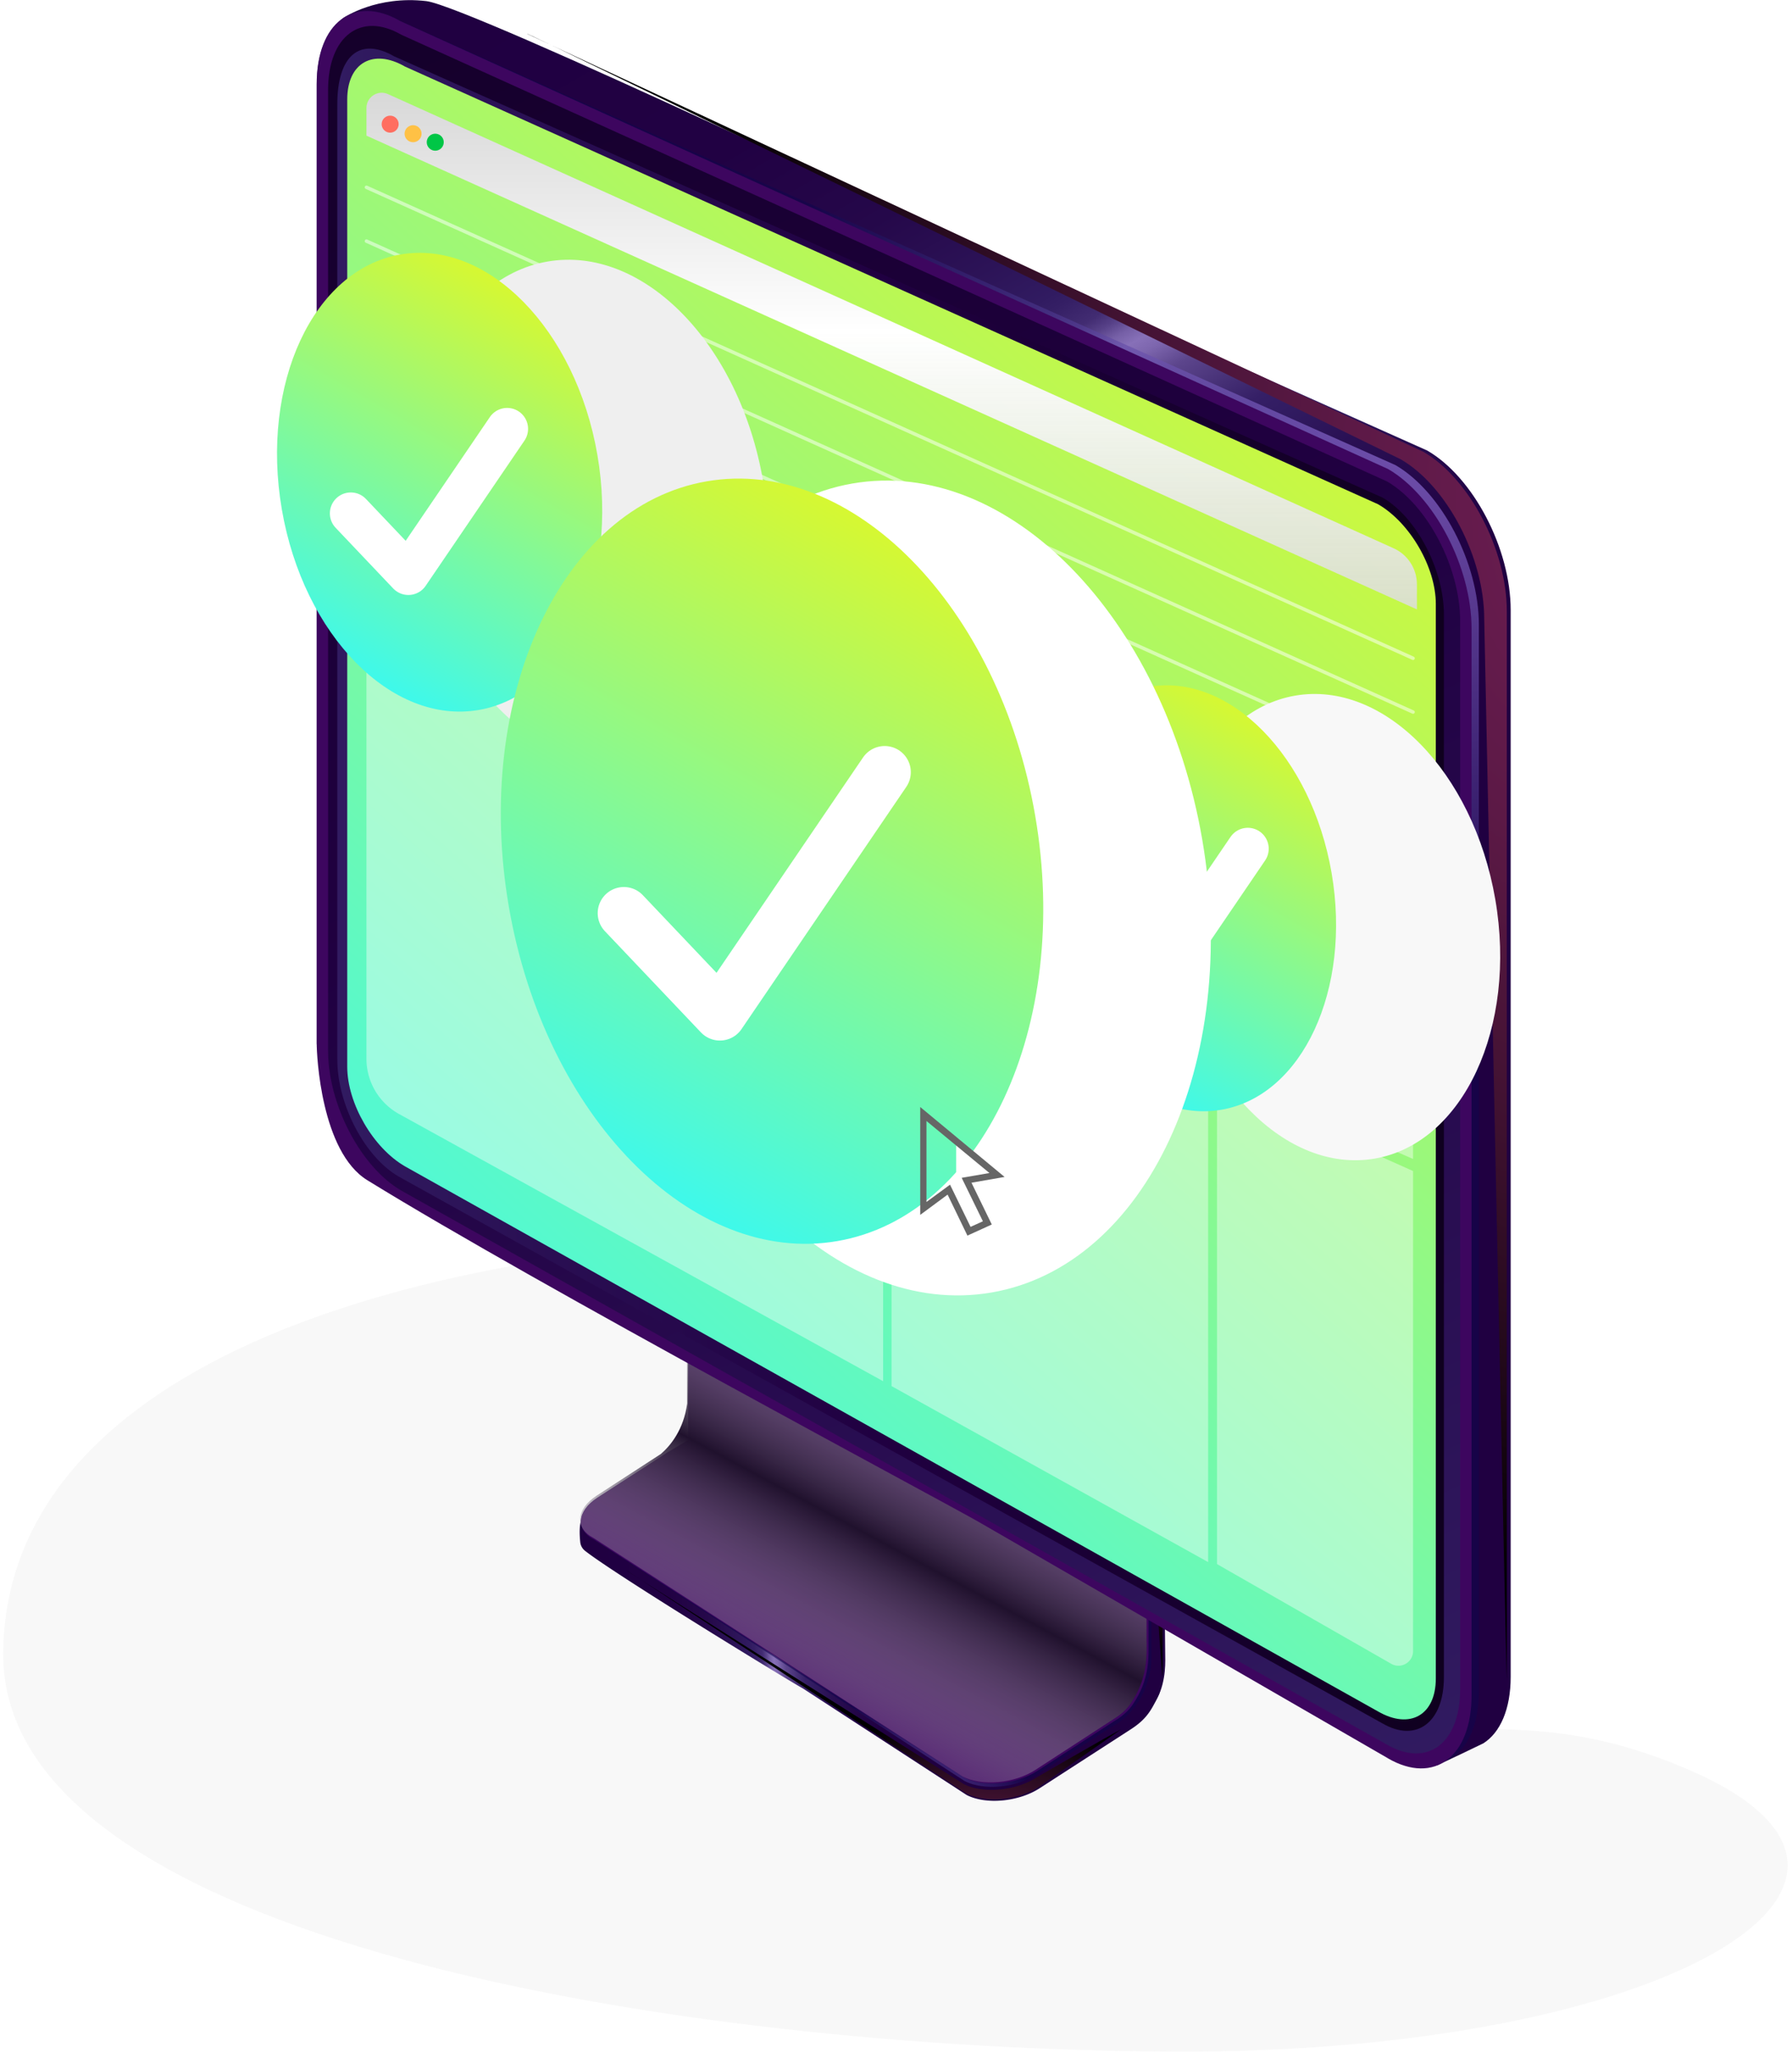 <svg width="514" height="590" fill="none" xmlns="http://www.w3.org/2000/svg"><path opacity=".05" d="M480.877 505.949c-81.512-32.656-70.874 43.215-222.33-151.879C116.71 353.302 1.369 392.126.927 474.166c-.444 82.039 193.322 113.31 335.159 114.079 141.837.769 226.303-49.641 144.791-82.296z" fill="#666"/><path d="m329.774 480.752-48.877-25.012c-5.511-2.814-14.846-1.956-20.854 1.911l-87.861-22.468c-3.056 1.971-5.451-1.204-5.571 1.023 0 .075-.632 1.55-.181 5.944a3.646 3.646 0 0 0 1.355 2.484c8.884 7.013 60.05 38.225 62.504 39.474l46.994 30.565c5.511 2.814 14.847 1.956 20.855-1.911l26.019-16.81c4.608-2.935 6.038-5.448 8.116-9.813.708-1.489 1.039-4.048.693-5.673-.497-2.303-.678 1.565-3.192.286z" fill="url(#a)"/><path style="mix-blend-mode:color-dodge" d="m277.163 514.237-97.392-63.945c-2.605-1.339 96.699 61.251 96.699 61.251 5.511 2.814 14.847 1.956 20.855-1.912 0 0 19.063-11.061 24.212-13.77l-23.519 16.449c-6.008 3.883-15.344 4.741-20.855 1.912v.015z" fill="url(#b)"/><path style="mix-blend-mode:screen" opacity=".6" d="m329.187 476.749-48.877-25.012c-5.511-2.814-82.651-39.309-88.658-35.426l-20.268 13.093c-6.008 3.882-6.399 9.315-.888 12.129l106.185 69.137c5.511 2.814 14.847 1.956 20.855-1.911l21.893-13.996c4.804-2.348 11.549-11.016 9.743-17.999l.015-.015z" fill="url(#c)"/><path d="m294.599 460.029-14.349-9.255c-4.457-2.288-41.137-33.108-62.489-43.282-5.707-2.724-10.691-.436-26.094 8.804l-20.268 13.093c-6.008 3.883-6.399 9.315-.888 12.13l106.11 68.173c5.511 2.814 14.847 1.956 20.854-1.911l23.4-15.125c-5.767-6.185-20.764-29.813-26.276-32.642v.015z" fill="url(#d)"/><path d="m324.353 487.434-46.738-26.968c-5.27-3.04-9.547-11.212-9.547-18.225l-65.455-60.498c0-3.567-3.915-3.853-2.138-5.147.06-.045 3.78-2.573 9.456-1.911 4.924.572 61.601 27.435 64.1 28.864l50.322 22.469c5.27 3.04 9.547 11.212 9.547 18.225l.331 31.814c0 3.732-.572 9.962-4.743 14.266-1.13 1.159-3.448.061-3.584.106 1.235-.768 2.123-1.52 2.093-1.611-.166-.346-1.837-.331-3.644-1.369v-.015z" fill="url(#e)"/><path style="mix-blend-mode:color-dodge" d="m323.917 426.168-102.406-47.706c-2.485-1.429 99.831 48.564 99.831 48.564 5.27 3.04 9.546 11.212 9.546 18.225 0 0 2.59 38.842 2.59 35.11v-35.968c0-7.028-4.276-15.185-9.546-18.225h-.015z" fill="url(#f)"/><path style="mix-blend-mode:screen" opacity=".6" d="m322.305 486.727-48.334-24.605c-5.27-3.04-76.583-47.225-76.583-54.253v-23.702c0-7.028 4.277-10.249 9.547-7.209l113.774 50.716c5.27 3.04 9.547 11.212 9.547 18.225v29.858c0 3.822-1.702 8.999-3.373 11.557-.256.452-.271.467-.603.933a8.392 8.392 0 0 1-1.189-.451c-.648-.301-1.461-.316-2.786-1.084v.015z" fill="url(#g)"/><path d="m307.278 491.468-34.135-28.895c-4.262-2.453-50.157-26.863-69.957-39.068-5.301-3.265-5.783 2.92-5.783 1.566v-40.904c0-7.028 4.277-10.249 9.547-7.209l112.946 51.168c5.27 3.039 9.547 11.211 9.547 18.224v24.862c0 3.536.346 9.541-3.644 16.102-.994 1.626-2.093 3.492-5.225 5.539-.181.12-13.085-1.295-13.281-1.4l-.015.015z" fill="url(#h)"/><path d="M189.443 422.891s10.934-5.317 10.934-20.235c0-14.919 5.2 4.211 5.2 4.211l-2.57 24.67-13.564-8.646z" fill="url(#i)"/><path style="mix-blend-mode:multiply" d="M328.863 470.783v-24.944c0-7.051-4.267-15.235-9.526-18.285l-112.701-51.336c-5.259-3.05-9.526.181-9.526 7.232v18.964c-1.022 7.505-4.778 12.065-7.528 14.45l-18.42 11.959c-5.995 3.895-6.386 9.346-.887 12.17l105.881 68.398c5.499 2.824 14.814 1.963 20.809-1.917l23.349-15.175c2.885-1.963 3.966-3.775 4.928-5.345 3.981-6.598 3.636-12.623 3.636-16.156l-.015-.015z" fill="url(#j)"/><path d="m409.325 498.856-117.272-67.703c-13.224-7.635-23.953-28.125-23.953-45.767L103.906 18.006c0-8.975-9.806-9.683-5.342-12.9.17-.124 9.483-6.45 23.723-4.788 12.361 1.447 154.557 68.858 160.807 72.46l126.262 56.389c13.224 7.635 23.953 28.125 23.953 45.766v305.82c0 9.375-3.032 16.056-7.851 19.104-.292.185-12.7 6.081-13.008 6.188-4.279 1.432 2.694-3.848-3.094-7.189h-.031z" fill="url(#k)"/><path style="mix-blend-mode:color-dodge" d="M408.248 129.537 151.32 9.77c-6.25-3.602 250.447 121.922 250.447 121.922 13.223 7.635 23.953 28.125 23.953 45.767 0 0 6.481 313.024 6.481 303.664V175.288c0-17.642-10.73-38.131-23.953-45.767v.016z" fill="url(#l)"/><path style="mix-blend-mode:screen" opacity=".6" d="m400.228 503.029-117.273-67.704C269.732 427.69 90.837 316.806 90.837 299.164V24.133c0-17.642 10.729-25.739 23.953-18.104l285.438 127.31c13.223 7.635 23.953 28.125 23.953 45.767v305.819c0 17.642-10.73 25.739-23.953 18.104z" fill="url(#m)"/><path d="m398.134 504.152-117.272-67.703c-10.699-6.173-125.832-67.442-175.509-98.06-13.285-8.19-14.516-35.853-14.516-39.225V24.133c0-17.642 10.729-25.739 23.953-18.104l283.344 128.449c13.224 7.635 23.953 28.125 23.953 45.767v305.819c0 17.642-10.729 25.739-23.953 18.104v-.016z" fill="url(#n)"/><path d="M94.1 301.242V25.826c0-15.456 9.406-22.568 20.998-15.872l282.728 128.079c11.592 6.697 20.998 24.662 20.998 40.117v306.205c0 15.456-9.406 22.568-20.998 15.871L115.098 341.359c-11.592-6.697-20.998-24.661-20.998-40.117z" fill="url(#o)"/><path d="M96.748 303.752V29.937c0-14.178 6.573-19.397 16.287-13.793l283.544 126.539c9.698 5.604 17.58 20.644 17.58 33.575v304.619c0 12.946-7.866 18.888-17.58 13.285L114.328 337.326c-9.698-5.603-17.58-20.643-17.58-33.574z" fill="url(#p)"/><path d="M116.16 19.084c-9.144-5.28-16.564-1.047-16.564 9.436v277.325c0 10.499 7.42 23.292 16.564 28.572l279.111 156.296c9.144 5.281 16.564 1.047 16.564-9.436V173.148c0-10.499-7.42-23.291-16.564-28.571L116.16 19.084z" fill="url(#q)"/><path opacity=".5" d="m105.107 53.704 300.201 135.037M105.107 69.13l300.201 135.037M105.107 85.647l300.201 135.037" stroke="#fff" stroke-miterlimit="10" stroke-linecap="round"/><path opacity=".41" d="M105.107 104.135v199.416a18.11 18.11 0 0 0 9.375 15.871l138.824 76.601V169.345l-148.199-65.21zM255.723 268.76v128.664l90.81 50.462V309.093l-90.81-40.333zM349.073 310.663v137.792l49.969 28.587c2.787 1.601 6.266-.415 6.266-3.633V335.755l-56.235-25.077v-.015zM255.723 252.104v14.516l149.585 65.687V317.96l-149.585-65.856zM255.723 235.771v14.532l149.585 65.687v-14.348l-149.585-65.871zM255.723 219.453v14.532l149.585 65.686v-14.347l-149.585-65.871zM255.723 203.12v14.532l149.585 65.686v-14.347L255.723 203.12zM255.723 186.802v14.532l149.585 65.687v-14.348l-149.585-65.871zM255.723 170.484v14.517l149.585 65.702V236.34l-149.585-65.856z" fill="#fff"/><path d="M105.107 30.967v7.928l301.309 135.838v-7.174c0-4.464-2.617-8.528-6.697-10.36L111.28 26.979c-2.894-1.308-6.173.817-6.173 3.988z" fill="url(#r)"/><path d="M111.911 38.033a2.432 2.432 0 1 0 0-4.865 2.432 2.432 0 0 0 0 4.865z" fill="#FF6E60"/><path d="M118.484 40.773a2.432 2.432 0 1 0 .001-4.865 2.432 2.432 0 0 0-.001 4.865z" fill="#FFC145"/><path d="M124.842 43.206a2.432 2.432 0 1 0 0-4.865 2.432 2.432 0 0 0 0 4.865z" fill="#00C646"/><g filter="url(#s)"><path d="M353.321 323.192c25.402-4.381 40.882-37.647 34.576-74.302-6.306-36.655-32.01-62.818-57.412-58.437s-40.882 37.647-34.576 74.302c6.306 36.655 32.01 62.818 57.412 58.437z" fill="#F8F8F8"/></g><path d="M350.354 318.181c23.207-4.002 37.35-34.39 31.59-67.872-5.76-33.483-29.243-57.381-52.45-53.378-23.206 4.002-37.35 34.39-31.59 67.872 5.761 33.482 29.243 57.381 52.45 53.378z" fill="url(#t)"/><path d="m316.267 265.848 15.334 16.155 26.306-38.656" stroke="#fff" stroke-width="12" stroke-miterlimit="10" stroke-linecap="round" stroke-linejoin="round"/><g filter="url(#u)"><path d="M140.639 208.956c27.359-4.719 44.032-40.548 37.24-80.027-6.792-39.478-34.476-67.657-61.835-62.939-27.358 4.719-44.031 40.548-37.24 80.027 6.792 39.479 34.477 67.657 61.835 62.939z" fill="#EFEFEF"/></g><path d="M137.331 203.56c24.994-4.311 40.227-37.039 34.023-73.101-6.203-36.062-31.495-61.801-56.49-57.49-24.994 4.31-40.227 37.039-34.023 73.101 6.204 36.062 31.495 61.801 56.49 57.49z" fill="url(#v)"/><path d="m100.618 147.194 16.515 17.4 28.333-41.634" stroke="#fff" stroke-width="12" stroke-miterlimit="10" stroke-linecap="round" stroke-linejoin="round"/><g filter="url(#w)"><path d="M243.424 361.582c44.388-7.655 71.438-65.786 60.419-129.838-11.019-64.052-55.935-109.77-100.323-102.114-44.388 7.655-71.439 65.786-60.419 129.837 11.019 64.052 55.935 109.771 100.323 102.115z" fill="#fff"/></g><path d="M240.178 355.845c41.693-7.19 67.103-61.784 56.754-121.938-10.349-60.154-52.537-103.089-94.229-95.898-41.693 7.191-67.103 61.785-56.754 121.938 10.348 60.154 52.536 103.089 94.229 95.898z" fill="url(#x)"/><path d="m178.938 261.824 27.549 29.023 47.261-69.447" stroke="#fff" stroke-width="15" stroke-miterlimit="10" stroke-linecap="round" stroke-linejoin="round"/><g filter="url(#y)"><path d="m272.725 340.047 5.629 11.926 3.388-1.584-5.829-12.297 7.622-1.361-17.286-14.721v22.911l6.451-4.874h.025z" fill="#fff"/></g><path d="m277.476 354.252-5.673-11.732-7.859 5.816V317.4l24.201 20.056-9.498 1.654 5.829 11.983-7 3.184v-.025zm-4.97-14.565 5.881 12.083 3.539-1.604-6.089-12.46 7.962-1.379-18.059-14.916v23.214l6.74-4.938h.026z" fill="#666"/><defs><linearGradient id="i" x1="189.443" y1="414.259" x2="205.577" y2="414.259" gradientUnits="userSpaceOnUse"><stop offset=".19" stop-color="#3D065F"/><stop offset=".93" stop-color="#3D065F"/></linearGradient><linearGradient id="x" x1="224.125" y1="74.333" x2="90.597" y2="305.93" gradientUnits="userSpaceOnUse"><stop stop-color="#FFF800"/><stop offset="1" stop-color="#30F9FC"/></linearGradient><linearGradient id="v" x1="127.707" y1="34.795" x2="47.658" y2="173.636" gradientUnits="userSpaceOnUse"><stop stop-color="#FFF800"/><stop offset="1" stop-color="#30F9FC"/></linearGradient><linearGradient id="t" x1="341.419" y1="161.488" x2="267.095" y2="290.398" gradientUnits="userSpaceOnUse"><stop stop-color="#FFF800"/><stop offset="1" stop-color="#30F9FC"/></linearGradient><linearGradient id="a" x1="164.271" y1="479.005" x2="273.237" y2="473.522" gradientUnits="userSpaceOnUse"><stop offset=".06" stop-color="#200041"/><stop offset=".26" stop-color="#210143"/><stop offset=".36" stop-color="#25084A"/><stop offset=".43" stop-color="#2C1357"/><stop offset=".47" stop-color="#311B61"/><stop offset=".48" stop-color="#351F65"/><stop offset=".5" stop-color="#422C72"/><stop offset=".51" stop-color="#574188"/><stop offset=".52" stop-color="#755FA6"/><stop offset=".53" stop-color="#8770B8"/><stop offset=".54" stop-color="#7D66AE"/><stop offset=".56" stop-color="#5C458C"/><stop offset=".59" stop-color="#442E74"/><stop offset=".61" stop-color="#351F66"/><stop offset=".63" stop-color="#311B61"/><stop offset=".67" stop-color="#2A1054"/><stop offset=".75" stop-color="#220446"/><stop offset=".81" stop-color="#200041"/><stop offset="1" stop-color="#200041"/></linearGradient><linearGradient id="r" x1="255.761" y1="26.587" x2="255.761" y2="174.733" gradientUnits="userSpaceOnUse"><stop stop-color="#D8D8D8"/><stop offset=".464" stop-color="#fff"/><stop offset="1" stop-color="#DDD" stop-opacity=".865"/></linearGradient><linearGradient id="q" x1="320.743" y1="-110.526" x2="-50.567" y2="311.945" gradientUnits="userSpaceOnUse"><stop stop-color="#FFF800"/><stop offset="1" stop-color="#30F9FC"/></linearGradient><linearGradient id="d" x1="286.91" y1="496.054" x2="78.737" y2="322.887" gradientUnits="userSpaceOnUse"><stop offset=".19" stop-color="#3D065F"/><stop offset=".93" stop-color="#3D065F"/></linearGradient><linearGradient id="e" x1="234.806" y1="352.261" x2="288.849" y2="445.908" gradientUnits="userSpaceOnUse"><stop offset=".06" stop-color="#200041"/><stop offset=".26" stop-color="#210143"/><stop offset=".36" stop-color="#25084A"/><stop offset=".43" stop-color="#2C1357"/><stop offset=".47" stop-color="#311B61"/><stop offset=".48" stop-color="#351F65"/><stop offset=".5" stop-color="#422C72"/><stop offset=".51" stop-color="#574188"/><stop offset=".52" stop-color="#755FA6"/><stop offset=".53" stop-color="#8770B8"/><stop offset=".54" stop-color="#7D66AE"/><stop offset=".56" stop-color="#5C458C"/><stop offset=".59" stop-color="#442E74"/><stop offset=".61" stop-color="#351F66"/><stop offset=".63" stop-color="#311B61"/><stop offset=".67" stop-color="#2A1054"/><stop offset=".75" stop-color="#220446"/><stop offset=".81" stop-color="#200041"/><stop offset="1" stop-color="#200041"/></linearGradient><linearGradient id="p" x1="96.748" y1="255.091" x2="414.159" y2="255.091" gradientUnits="userSpaceOnUse"><stop stop-color="#311B61"/><stop offset=".2" stop-color="#290E52"/><stop offset=".49" stop-color="#200041"/><stop offset="1" stop-color="#0F001F"/></linearGradient><linearGradient id="o" x1="388.143" y1="517.929" x2="88.035" y2="-116.201" gradientUnits="userSpaceOnUse"><stop stop-color="#311B61"/><stop offset=".2" stop-color="#290E52"/><stop offset=".49" stop-color="#200041"/><stop offset="1" stop-color="#0F001F"/></linearGradient><linearGradient id="h" x1="312.879" y1="451.542" x2="56.641" y2="371.28" gradientUnits="userSpaceOnUse"><stop offset=".19" stop-color="#3D065F"/><stop offset=".93" stop-color="#3D065F"/></linearGradient><linearGradient id="n" x1="407.74" y1="302.443" x2="-349.743" y2="65.312" gradientUnits="userSpaceOnUse"><stop offset=".19" stop-color="#3D065F"/><stop offset=".93" stop-color="#3D065F"/></linearGradient><linearGradient id="j" x1="284.329" y1="388.463" x2="225.343" y2="497.931" gradientUnits="userSpaceOnUse"><stop stop-color="#fff" stop-opacity="0"/><stop offset=".5" stop-color="#20112D"/><stop offset="1" stop-color="#EEEAF1" stop-opacity="0"/></linearGradient><linearGradient id="k" x1="161.449" y1="-47.62" x2="357.724" y2="292.329" gradientUnits="userSpaceOnUse"><stop offset=".06" stop-color="#200041"/><stop offset=".26" stop-color="#210143"/><stop offset=".36" stop-color="#25084A"/><stop offset=".43" stop-color="#2C1357"/><stop offset=".47" stop-color="#311B61"/><stop offset=".48" stop-color="#351F65"/><stop offset=".5" stop-color="#422C72"/><stop offset=".51" stop-color="#574188"/><stop offset=".52" stop-color="#755FA6"/><stop offset=".53" stop-color="#8770B8"/><stop offset=".54" stop-color="#7D66AE"/><stop offset=".56" stop-color="#5C458C"/><stop offset=".59" stop-color="#442E74"/><stop offset=".61" stop-color="#351F66"/><stop offset=".63" stop-color="#311B61"/><stop offset=".67" stop-color="#2A1054"/><stop offset=".75" stop-color="#220446"/><stop offset=".81" stop-color="#200041"/><stop offset="1" stop-color="#200041"/></linearGradient><radialGradient id="l" cx="0" cy="0" r="1" gradientUnits="userSpaceOnUse" gradientTransform="translate(502.183 141.852) scale(322.738)"><stop stop-color="#711F56"/><stop offset=".16" stop-color="#6B1D51"/><stop offset=".36" stop-color="#5C1946"/><stop offset=".58" stop-color="#421232"/><stop offset=".82" stop-color="#1F0818"/><stop offset="1"/></radialGradient><radialGradient id="m" cx="0" cy="0" r="1" gradientUnits="userSpaceOnUse" gradientTransform="translate(414.436 112.495) scale(189.409)"><stop stop-color="#AF8AFC"/><stop offset="1" stop-color="#10054D"/></radialGradient><radialGradient id="g" cx="0" cy="0" r="1" gradientUnits="userSpaceOnUse" gradientTransform="matrix(42.417 0 0 42.394 326.386 400.269)"><stop stop-color="#AF8AFC"/><stop offset="1" stop-color="#10054D"/></radialGradient><radialGradient id="f" cx="0" cy="0" r="1" gradientUnits="userSpaceOnUse" gradientTransform="matrix(73.285 0 0 73.245 361.364 407.056)"><stop stop-color="#711F56"/><stop offset=".16" stop-color="#6B1D51"/><stop offset=".36" stop-color="#5C1946"/><stop offset=".58" stop-color="#421232"/><stop offset=".82" stop-color="#1F0818"/><stop offset="1"/></radialGradient><radialGradient id="c" cx="0" cy="0" r="1" gradientUnits="userSpaceOnUse" gradientTransform="matrix(23.6 36.487 -36.496 23.605 256.636 530.72)"><stop stop-color="#AF8AFC"/><stop offset="1" stop-color="#10054D"/></radialGradient><radialGradient id="b" cx="0" cy="0" r="1" gradientUnits="userSpaceOnUse" gradientTransform="rotate(57.106 -372.265 536.985) scale(68.711 68.726)"><stop stop-color="#711F56"/><stop offset=".16" stop-color="#6B1D51"/><stop offset=".36" stop-color="#5C1946"/><stop offset=".58" stop-color="#421232"/><stop offset=".82" stop-color="#1F0818"/><stop offset="1"/></radialGradient><filter id="u" x="77.289" y="42.475" width="175.106" height="207.997" filterUnits="userSpaceOnUse" color-interpolation-filters="sRGB"><feFlood flood-opacity="0" result="BackgroundImageFix"/><feColorMatrix in="SourceAlpha" values="0 0 0 0 0 0 0 0 0 0 0 0 0 0 0 0 0 0 127 0" result="hardAlpha"/><feOffset dx="41" dy="9"/><feGaussianBlur stdDeviation="16"/><feComposite in2="hardAlpha" operator="out"/><feColorMatrix values="0 0 0 0 0.237 0 0 0 0 0.237 0 0 0 0 0.237 0 0 0 0.15 0"/><feBlend in2="BackgroundImageFix" result="effect1_dropShadow_44_8686"/><feBlend in="SourceGraphic" in2="effect1_dropShadow_44_8686" result="shape"/></filter><filter id="y" x="263.249" y="315.01" width="39.286" height="51.963" filterUnits="userSpaceOnUse" color-interpolation-filters="sRGB"><feFlood flood-opacity="0" result="BackgroundImageFix"/><feColorMatrix in="SourceAlpha" values="0 0 0 0 0 0 0 0 0 0 0 0 0 0 0 0 0 0 127 0" result="hardAlpha"/><feOffset dx="8" dy="4"/><feGaussianBlur stdDeviation="5.5"/><feComposite in2="hardAlpha" operator="out"/><feColorMatrix values="0 0 0 0 0 0 0 0 0 0 0 0 0 0 0 0 0 0 0.25 0"/><feBlend in2="BackgroundImageFix" result="effect1_dropShadow_44_8686"/><feBlend in="SourceGraphic" in2="effect1_dropShadow_44_8686" result="shape"/></filter><filter id="w" x="140.642" y="105.792" width="238.66" height="297.626" filterUnits="userSpaceOnUse" color-interpolation-filters="sRGB"><feFlood flood-opacity="0" result="BackgroundImageFix"/><feColorMatrix in="SourceAlpha" values="0 0 0 0 0 0 0 0 0 0 0 0 0 0 0 0 0 0 127 0" result="hardAlpha"/><feOffset dx="41" dy="9"/><feGaussianBlur stdDeviation="16"/><feComposite in2="hardAlpha" operator="out"/><feColorMatrix values="0 0 0 0 0.237 0 0 0 0 0.237 0 0 0 0 0.237 0 0 0 0.15 0"/><feBlend in2="BackgroundImageFix" result="effect1_dropShadow_44_8686"/><feBlend in="SourceGraphic" in2="effect1_dropShadow_44_8686" result="shape"/></filter><filter id="s" x="294.502" y="166.974" width="167.802" height="197.697" filterUnits="userSpaceOnUse" color-interpolation-filters="sRGB"><feFlood flood-opacity="0" result="BackgroundImageFix"/><feColorMatrix in="SourceAlpha" values="0 0 0 0 0 0 0 0 0 0 0 0 0 0 0 0 0 0 127 0" result="hardAlpha"/><feOffset dx="41" dy="9"/><feGaussianBlur stdDeviation="16"/><feComposite in2="hardAlpha" operator="out"/><feColorMatrix values="0 0 0 0 0.237 0 0 0 0 0.237 0 0 0 0 0.237 0 0 0 0.15 0"/><feBlend in2="BackgroundImageFix" result="effect1_dropShadow_44_8686"/><feBlend in="SourceGraphic" in2="effect1_dropShadow_44_8686" result="shape"/></filter></defs></svg>